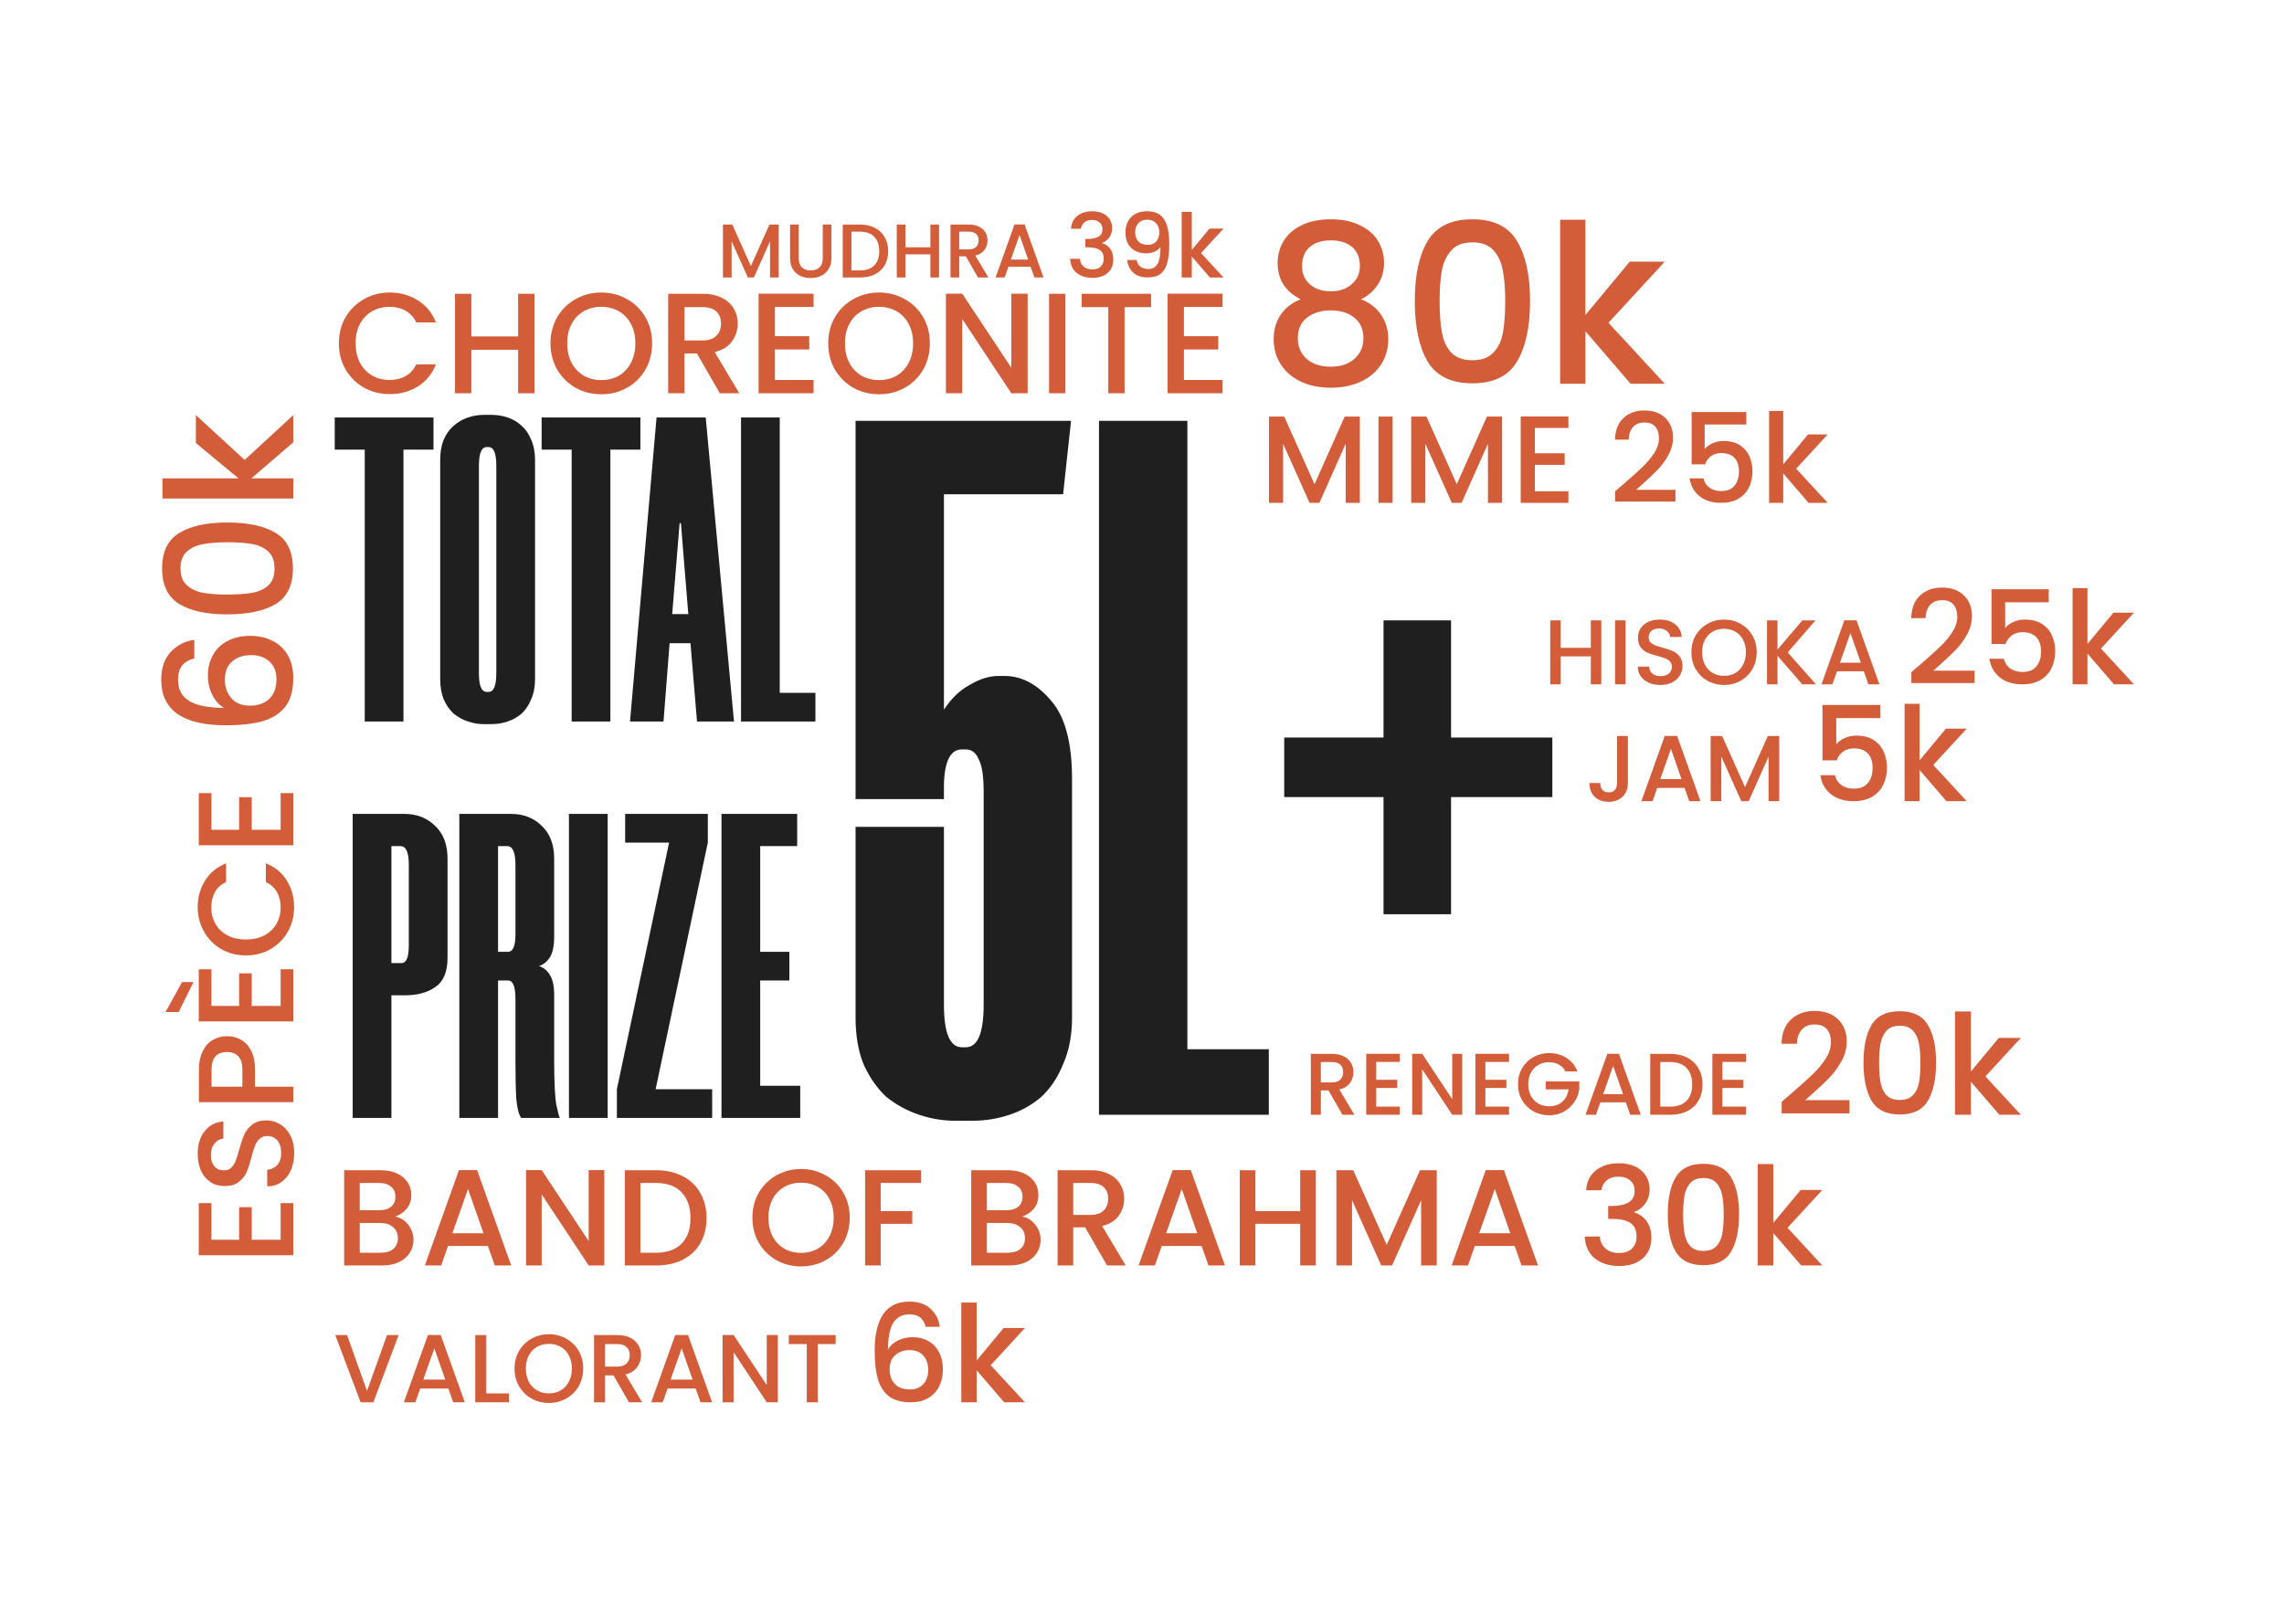 <svg width="1440" height="1024" viewBox="0 0 1440 1024" fill="none" xmlns="http://www.w3.org/2000/svg">
<path d="M273.297 283.561H254.37V455H229.957V283.561H211.03V263.262H273.297V283.561ZM304.964 456.646C301.672 456.646 298.381 456.097 295.089 455C291.797 453.903 288.78 452.257 286.037 450.063C283.477 447.685 281.374 444.668 279.728 441.011C278.265 437.353 277.534 433.056 277.534 428.118V290.144C277.534 285.206 278.265 280.909 279.728 277.252C281.374 273.594 283.477 270.668 286.037 268.474C288.78 266.097 291.797 264.359 295.089 263.262C298.381 262.165 301.672 261.616 304.964 261.616H309.901C313.376 261.616 316.759 262.165 320.051 263.262C323.342 264.359 326.268 266.097 328.828 268.474C331.388 270.668 333.4 273.594 334.863 277.252C336.509 280.909 337.332 285.206 337.332 290.144V428.118C337.332 433.056 336.509 437.353 334.863 441.011C333.4 444.668 331.388 447.685 328.828 450.063C326.268 452.257 323.342 453.903 320.051 455C316.759 456.097 313.376 456.646 309.901 456.646H304.964ZM306.884 281.915C303.592 281.915 301.947 285.846 301.947 293.71V424.552C301.947 432.416 303.592 436.347 306.884 436.347H307.981C311.273 436.347 312.919 432.416 312.919 424.552V293.71C312.919 285.846 311.273 281.915 307.981 281.915H306.884ZM403.752 283.561H384.825V455H360.412V283.561H341.485V263.262H403.752V283.561ZM435.331 405.625H422.164L418.324 455H397.203L413.935 263.262H444.931L462.761 455H439.445L435.331 405.625ZM423.81 387.247H433.959L429.296 329.918H428.473L423.81 387.247ZM491.608 263.262V436.896H514.101V455H467.195V263.262H491.608ZM255 513.262C262.68 513.262 269.081 515.731 274.201 520.668C279.504 525.606 282.156 532.555 282.156 541.515V604.056C282.156 612.834 279.596 618.96 274.476 622.435C269.538 625.909 263.229 627.647 255.549 627.647H246.771V705H222.358V513.262H255ZM257.743 545.356C257.743 537.492 256.006 533.561 252.531 533.561H246.771V607.348H253.08C256.189 607.348 257.743 603.691 257.743 596.376V545.356ZM349.392 590.616C349.392 596.467 348.478 600.856 346.649 603.782C344.821 606.525 342.535 608.354 339.792 609.268C342.535 610 344.821 611.828 346.649 614.754C348.478 617.497 349.392 621.795 349.392 627.647V669.066C349.392 682.233 349.85 691.468 350.764 696.771C351.861 701.891 352.593 704.634 352.958 705H328.545C327.082 702.806 326.077 698.874 325.528 693.205C325.162 687.536 324.979 679.49 324.979 669.066V629.841C324.979 622.16 323.425 618.32 320.316 618.32H314.007V705H289.594V513.262H322.236C329.917 513.262 336.317 515.731 341.438 520.668C346.741 525.606 349.392 532.555 349.392 541.515V590.616ZM320.316 600.216C323.425 600.216 324.979 596.559 324.979 589.244V545.356C324.979 537.492 323.242 533.561 319.768 533.561H314.007V600.216H320.316ZM383.119 513.262V705H358.706V513.262H383.119ZM449.003 705H388.931V686.896L421.847 531.366H394.142V513.262H446.26V531.366L413.344 686.896H449.003V705ZM479.286 533.561V600.216H497.664V618.32H479.286V684.702H504.521V705H454.873V513.262H502.601V533.561H479.286Z" fill="#1F1F1F"/>
<path d="M602.016 706.756C594.503 706.756 586.99 705.504 579.477 703C571.964 700.496 565.077 696.739 558.817 691.731C552.973 686.304 548.173 679.418 544.417 671.07C541.078 662.722 539.408 652.913 539.408 641.644V521.436H595.129V633.505C595.129 651.453 598.886 660.426 606.399 660.426H608.903C616.416 660.426 620.173 651.453 620.173 633.505V499.523C620.173 489.506 619.129 482.619 617.042 478.863C615.373 474.689 612.66 472.602 608.903 472.602H606.399C599.303 472.602 595.547 479.906 595.129 494.515V503.906H539.408V265.369H675.268L670.259 311.699H595.129V447.559C599.721 440.463 605.147 435.246 611.407 431.906C617.668 428.15 623.72 426.272 629.564 426.272H633.32C644.172 426.272 653.981 431.489 662.746 441.924C671.511 451.941 675.894 468.428 675.894 491.384V641.644C675.894 652.913 674.016 662.722 670.259 671.07C666.92 679.418 662.329 686.304 656.485 691.731C650.642 696.739 643.964 700.496 636.451 703C628.938 705.504 621.216 706.756 613.286 706.756H602.016ZM748.607 265.369V661.679H799.946V703H692.886V265.369H748.607ZM872.273 465.089V391.211H914.847V465.089H978.707V502.654H914.847V576.531H872.273V502.654H809.665V465.089H872.273Z" fill="#1F1F1F"/>
<path d="M857.347 262.684V317.1H848.421V279.831L831.823 317.1H825.637L808.961 279.831V317.1H800.035V262.684H809.665L828.769 305.355L847.795 262.684H857.347ZM878.004 262.684V317.1H869.078V262.684H878.004ZM947.035 262.684V317.1H938.109V279.831L921.51 317.1H915.325L898.648 279.831V317.1H889.723V262.684H899.353L918.457 305.355L937.483 262.684H947.035ZM967.692 269.888V285.86H986.483V293.141H967.692V309.818H988.831V317.1H958.766V262.606H988.831V269.888H967.692ZM1023.92 304.964C1028.93 300.632 1032.87 297.082 1035.74 294.316C1038.67 291.497 1041.09 288.574 1043.03 285.547C1044.96 282.519 1045.92 279.492 1045.92 276.464C1045.92 273.333 1045.17 270.879 1043.65 269.105C1042.19 267.33 1039.87 266.443 1036.68 266.443C1033.6 266.443 1031.2 267.434 1029.48 269.418C1027.81 271.349 1026.92 273.959 1026.82 277.247H1018.21C1018.36 271.297 1020.14 266.756 1023.53 263.624C1026.98 260.44 1031.33 258.848 1036.61 258.848C1042.3 258.848 1046.73 260.414 1049.92 263.546C1053.15 266.678 1054.77 270.853 1054.77 276.073C1054.77 279.831 1053.8 283.459 1051.87 286.956C1049.99 290.401 1047.72 293.507 1045.06 296.273C1042.45 298.987 1039.11 302.145 1035.04 305.747L1031.52 308.879H1056.34V316.317H1018.28V309.818L1023.92 304.964ZM1100.98 267.695H1074.75V283.276C1075.84 281.815 1077.46 280.588 1079.6 279.596C1081.79 278.604 1084.12 278.109 1086.57 278.109C1090.95 278.109 1094.5 279.048 1097.22 280.927C1099.98 282.806 1101.94 285.181 1103.09 288.052C1104.29 290.923 1104.89 293.95 1104.89 297.134C1104.89 300.997 1104.13 304.442 1102.62 307.469C1101.16 310.445 1098.94 312.793 1095.96 314.516C1093.04 316.238 1089.44 317.1 1085.16 317.1C1079.47 317.1 1074.9 315.69 1071.46 312.872C1068.01 310.053 1065.95 306.321 1065.27 301.675H1073.96C1074.54 304.129 1075.82 306.086 1077.8 307.548C1079.78 308.957 1082.26 309.662 1085.24 309.662C1088.94 309.662 1091.71 308.539 1093.54 306.295C1095.42 304.05 1096.36 301.075 1096.36 297.369C1096.36 293.611 1095.42 290.74 1093.54 288.757C1091.66 286.721 1088.89 285.703 1085.24 285.703C1082.68 285.703 1080.51 286.356 1078.74 287.661C1077.02 288.913 1075.76 290.636 1074.98 292.828H1066.53V259.866H1100.98V267.695ZM1132.42 295.568L1152.31 317.1H1140.25L1124.28 298.544V317.1H1115.36V259.161H1124.28V292.828L1139.94 273.959H1152.31L1132.42 295.568Z" fill="#D35C39"/>
<path d="M213.644 216.506C213.644 210.369 215.058 204.865 217.886 199.991C220.773 195.118 224.654 191.328 229.527 188.621C234.46 185.854 239.844 184.47 245.68 184.47C252.358 184.47 258.284 186.124 263.458 189.433C268.692 192.682 272.482 197.314 274.828 203.33H262.465C260.841 200.022 258.585 197.555 255.697 195.931C252.809 194.306 249.47 193.494 245.68 193.494C241.529 193.494 237.829 194.427 234.58 196.292C231.332 198.157 228.775 200.834 226.91 204.323C225.105 207.812 224.203 211.873 224.203 216.506C224.203 221.138 225.105 225.199 226.91 228.688C228.775 232.178 231.332 234.885 234.58 236.81C237.829 238.675 241.529 239.608 245.68 239.608C249.47 239.608 252.809 238.795 255.697 237.171C258.585 235.547 260.841 233.08 262.465 229.771H274.828C272.482 235.787 268.692 240.42 263.458 243.668C258.284 246.917 252.358 248.541 245.68 248.541C239.784 248.541 234.4 247.188 229.527 244.481C224.654 241.713 220.773 237.893 217.886 233.02C215.058 228.147 213.644 222.642 213.644 216.506ZM336.954 185.282V248H326.666V220.567H297.157V248H286.87V185.282H297.157V212.174H326.666V185.282H336.954ZM379.104 248.632C373.268 248.632 367.884 247.278 362.95 244.571C358.077 241.803 354.197 237.983 351.309 233.11C348.482 228.177 347.068 222.642 347.068 216.506C347.068 210.369 348.482 204.865 351.309 199.991C354.197 195.118 358.077 191.328 362.95 188.621C367.884 185.854 373.268 184.47 379.104 184.47C384.999 184.47 390.384 185.854 395.257 188.621C400.19 191.328 404.07 195.118 406.898 199.991C409.726 204.865 411.139 210.369 411.139 216.506C411.139 222.642 409.726 228.177 406.898 233.11C404.07 237.983 400.19 241.803 395.257 244.571C390.384 247.278 384.999 248.632 379.104 248.632ZM379.104 239.698C383.255 239.698 386.955 238.765 390.203 236.9C393.452 234.975 395.979 232.268 397.784 228.779C399.649 225.229 400.581 221.138 400.581 216.506C400.581 211.873 399.649 207.812 397.784 204.323C395.979 200.834 393.452 198.157 390.203 196.292C386.955 194.427 383.255 193.494 379.104 193.494C374.953 193.494 371.253 194.427 368.004 196.292C364.755 198.157 362.198 200.834 360.333 204.323C358.529 207.812 357.626 211.873 357.626 216.506C357.626 221.138 358.529 225.229 360.333 228.779C362.198 232.268 364.755 234.975 368.004 236.9C371.253 238.765 374.953 239.698 379.104 239.698ZM453.84 248L439.401 222.913H431.55V248H421.263V185.282H442.921C447.734 185.282 451.794 186.124 455.103 187.809C458.472 189.493 460.969 191.749 462.593 194.577C464.278 197.405 465.12 200.563 465.12 204.052C465.12 208.143 463.917 211.873 461.51 215.242C459.164 218.551 455.524 220.807 450.591 222.01L466.113 248H453.84ZM431.55 214.701H442.921C446.771 214.701 449.659 213.738 451.584 211.813C453.569 209.888 454.562 207.301 454.562 204.052C454.562 200.804 453.599 198.277 451.674 196.472C449.749 194.607 446.831 193.675 442.921 193.675H431.55V214.701ZM488.568 193.584V211.994H510.226V220.386H488.568V239.608H512.933V248H478.281V185.192H512.933V193.584H488.568ZM554.211 248.632C548.375 248.632 542.991 247.278 538.058 244.571C533.185 241.803 529.304 237.983 526.417 233.11C523.589 228.177 522.175 222.642 522.175 216.506C522.175 210.369 523.589 204.865 526.417 199.991C529.304 195.118 533.185 191.328 538.058 188.621C542.991 185.854 548.375 184.47 554.211 184.47C560.107 184.47 565.491 185.854 570.364 188.621C575.298 191.328 579.178 195.118 582.005 199.991C584.833 204.865 586.247 210.369 586.247 216.506C586.247 222.642 584.833 228.177 582.005 233.11C579.178 237.983 575.298 241.803 570.364 244.571C565.491 247.278 560.107 248.632 554.211 248.632ZM554.211 239.698C558.362 239.698 562.062 238.765 565.311 236.9C568.559 234.975 571.086 232.268 572.891 228.779C574.756 225.229 575.689 221.138 575.689 216.506C575.689 211.873 574.756 207.812 572.891 204.323C571.086 200.834 568.559 198.157 565.311 196.292C562.062 194.427 558.362 193.494 554.211 193.494C550.06 193.494 546.36 194.427 543.111 196.292C539.863 198.157 537.306 200.834 535.441 204.323C533.636 207.812 532.734 211.873 532.734 216.506C532.734 221.138 533.636 225.229 535.441 228.779C537.306 232.268 539.863 234.975 543.111 236.9C546.36 238.765 550.06 239.698 554.211 239.698ZM647.898 248H637.611L606.658 201.165V248H596.37V185.192H606.658L637.611 231.937V185.192H647.898V248ZM671.695 185.282V248H661.408V185.282H671.695ZM725.72 185.282V193.675H709.025V248H698.738V193.675H681.953V185.282H725.72ZM746.426 193.584V211.994H768.084V220.386H746.426V239.608H770.792V248H736.139V185.192H770.792V193.584H746.426Z" fill="#D35C39"/>
<path d="M1026.33 464.157V493.768C1026.33 497.433 1025.2 500.329 1022.96 502.456C1020.75 504.584 1017.83 505.648 1014.21 505.648C1010.58 505.648 1007.65 504.584 1005.4 502.456C1003.2 500.329 1002.09 497.433 1002.09 493.768H1008.89C1008.93 495.581 1009.38 497.019 1010.25 498.083C1011.16 499.147 1012.48 499.679 1014.21 499.679C1015.94 499.679 1017.26 499.147 1018.17 498.083C1019.08 496.979 1019.53 495.541 1019.53 493.768V464.157H1026.33ZM1062.05 496.842H1044.85L1041.9 505.234H1034.86L1049.58 464.097H1057.38L1072.1 505.234H1065.01L1062.05 496.842ZM1060.16 491.345L1053.48 472.254L1046.74 491.345H1060.16ZM1121.76 464.157V505.234H1115.03V477.101L1102.5 505.234H1097.83L1085.24 477.101V505.234H1078.5V464.157H1085.77L1100.19 496.369L1114.55 464.157H1121.76ZM1185.53 452.861H1157.72V469.378C1158.89 467.829 1160.6 466.529 1162.87 465.477C1165.19 464.426 1167.66 463.9 1170.26 463.9C1174.91 463.9 1178.67 464.896 1181.55 466.888C1184.48 468.88 1186.55 471.398 1187.77 474.441C1189.04 477.485 1189.68 480.694 1189.68 484.069C1189.68 488.164 1188.88 491.816 1187.27 495.025C1185.72 498.179 1183.37 500.669 1180.22 502.495C1177.12 504.321 1173.3 505.234 1168.76 505.234C1162.73 505.234 1157.89 503.74 1154.24 500.752C1150.59 497.764 1148.4 493.808 1147.68 488.883H1156.89C1157.5 491.484 1158.86 493.559 1160.96 495.108C1163.06 496.602 1165.69 497.349 1168.85 497.349C1172.78 497.349 1175.71 496.16 1177.64 493.78C1179.64 491.401 1180.63 488.247 1180.63 484.318C1180.63 480.334 1179.64 477.291 1177.64 475.188C1175.65 473.03 1172.72 471.951 1168.85 471.951C1166.14 471.951 1163.84 472.643 1161.96 474.026C1160.13 475.354 1158.8 477.18 1157.97 479.504H1149.01V444.561H1185.53V452.861ZM1218.87 482.409L1239.95 505.234H1227.17L1210.24 485.563V505.234H1200.77V443.814H1210.24V479.504L1226.84 459.501H1239.95L1218.87 482.409Z" fill="#D35C39"/>
<path d="M249.114 767.178C252.34 767.754 255.077 769.454 257.324 772.277C259.57 775.1 260.694 778.297 260.694 781.869C260.694 784.923 259.887 787.688 258.274 790.165C256.719 792.585 254.443 794.515 251.447 795.955C248.451 797.338 244.966 798.029 240.991 798.029H216.967V737.969H239.867C243.958 737.969 247.472 738.661 250.41 740.043C253.348 741.426 255.566 743.298 257.064 745.66C258.562 747.965 259.311 750.557 259.311 753.438C259.311 756.895 258.389 759.775 256.546 762.08C254.702 764.384 252.225 766.084 249.114 767.178ZM226.818 763.203H239.003C242.229 763.203 244.736 762.483 246.521 761.043C248.365 759.545 249.287 757.413 249.287 754.648C249.287 751.94 248.365 749.837 246.521 748.339C244.736 746.784 242.229 746.006 239.003 746.006H226.818V763.203ZM240.127 789.992C243.468 789.992 246.089 789.186 247.991 787.573C249.892 785.96 250.842 783.713 250.842 780.832C250.842 777.894 249.834 775.561 247.818 773.832C245.801 772.104 243.122 771.24 239.781 771.24H226.818V789.992H240.127ZM307.608 785.758H282.461L278.14 798.029H267.856L289.374 737.883H300.781L322.299 798.029H311.929L307.608 785.758ZM304.843 777.721L295.078 749.808L285.226 777.721H304.843ZM381 798.029H371.148L341.507 753.179V798.029H331.655V737.883H341.507L371.148 782.647V737.883H381V798.029ZM413.553 737.969C419.948 737.969 425.537 739.208 430.318 741.685C435.158 744.105 438.874 747.619 441.466 752.228C444.116 756.779 445.441 762.108 445.441 768.215C445.441 774.322 444.116 779.622 441.466 784.116C438.874 788.61 435.158 792.066 430.318 794.486C425.537 796.848 419.948 798.029 413.553 798.029H393.937V737.969H413.553ZM413.553 789.992C420.582 789.992 425.969 788.091 429.713 784.289C433.458 780.487 435.331 775.129 435.331 768.215C435.331 761.244 433.458 755.8 429.713 751.882C425.969 747.965 420.582 746.006 413.553 746.006H403.788V789.992H413.553ZM505.048 798.634C499.459 798.634 494.303 797.338 489.579 794.745C484.913 792.095 481.197 788.437 478.431 783.77C475.723 779.046 474.37 773.746 474.37 767.87C474.37 761.993 475.723 756.722 478.431 752.055C481.197 747.389 484.913 743.759 489.579 741.167C494.303 738.517 499.459 737.191 505.048 737.191C510.694 737.191 515.85 738.517 520.516 741.167C525.241 743.759 528.957 747.389 531.664 752.055C534.372 756.722 535.726 761.993 535.726 767.87C535.726 773.746 534.372 779.046 531.664 783.77C528.957 788.437 525.241 792.095 520.516 794.745C515.85 797.338 510.694 798.634 505.048 798.634ZM505.048 790.079C509.023 790.079 512.566 789.186 515.677 787.4C518.788 785.556 521.208 782.964 522.936 779.622C524.722 776.223 525.615 772.306 525.615 767.87C525.615 763.434 524.722 759.545 522.936 756.203C521.208 752.862 518.788 750.298 515.677 748.512C512.566 746.726 509.023 745.833 505.048 745.833C501.073 745.833 497.529 746.726 494.418 748.512C491.307 750.298 488.859 752.862 487.073 756.203C485.345 759.545 484.48 763.434 484.48 767.87C484.48 772.306 485.345 776.223 487.073 779.622C488.859 782.964 491.307 785.556 494.418 787.4C497.529 789.186 501.073 790.079 505.048 790.079ZM580.765 737.969V746.006H555.272V763.722H575.148V771.758H555.272V798.029H545.42V737.969H580.765ZM644.49 767.178C647.716 767.754 650.453 769.454 652.7 772.277C654.947 775.1 656.07 778.297 656.07 781.869C656.07 784.923 655.264 787.688 653.65 790.165C652.095 792.585 649.819 794.515 646.823 795.955C643.828 797.338 640.342 798.029 636.367 798.029H612.343V737.969H635.244C639.334 737.969 642.848 738.661 645.786 740.043C648.725 741.426 650.943 743.298 652.441 745.66C653.939 747.965 654.687 750.557 654.687 753.438C654.687 756.895 653.766 759.775 651.922 762.08C650.079 764.384 647.601 766.084 644.49 767.178ZM622.195 763.203H634.379C637.606 763.203 640.112 762.483 641.898 761.043C643.741 759.545 644.663 757.413 644.663 754.648C644.663 751.94 643.741 749.837 641.898 748.339C640.112 746.784 637.606 746.006 634.379 746.006H622.195V763.203ZM635.503 789.992C638.844 789.992 641.466 789.186 643.367 787.573C645.268 785.96 646.219 783.713 646.219 780.832C646.219 777.894 645.21 775.561 643.194 773.832C641.178 772.104 638.499 771.24 635.157 771.24H622.195V789.992H635.503ZM697.972 798.029L684.146 774.005H676.627V798.029H666.776V737.969H687.516C692.125 737.969 696.014 738.776 699.182 740.389C702.409 742.002 704.799 744.162 706.355 746.87C707.968 749.578 708.775 752.603 708.775 755.944C708.775 759.862 707.622 763.434 705.318 766.66C703.071 769.828 699.586 771.989 694.861 773.141L709.725 798.029H697.972ZM676.627 766.141H687.516C691.203 766.141 693.968 765.22 695.812 763.376C697.713 761.532 698.664 759.055 698.664 755.944C698.664 752.833 697.742 750.413 695.898 748.685C694.055 746.899 691.261 746.006 687.516 746.006H676.627V766.141ZM757.586 785.758H732.439L728.118 798.029H717.834L739.352 737.883H750.759L772.277 798.029H761.907L757.586 785.758ZM754.821 777.721L745.056 749.808L735.204 777.721H754.821ZM829.595 737.969V798.029H819.743V771.758H791.485V798.029H781.633V737.969H791.485V763.722H819.743V737.969H829.595ZM905.822 737.969V798.029H895.97V756.895L877.65 798.029H870.823L852.416 756.895V798.029H842.564V737.969H853.194L874.279 785.067L895.279 737.969H905.822ZM954.979 785.758H929.832L925.511 798.029H915.227L936.745 737.883H948.152L969.67 798.029H959.3L954.979 785.758ZM952.214 777.721L942.448 749.808L932.597 777.721H952.214ZM1000.01 750.586C1000.35 745.228 1002.4 741.051 1006.14 738.056C1009.94 735.06 1014.78 733.562 1020.66 733.562C1024.69 733.562 1028.18 734.282 1031.12 735.722C1034.05 737.163 1036.27 739.121 1037.77 741.599C1039.27 744.076 1040.02 746.87 1040.02 749.981C1040.02 753.553 1039.07 756.607 1037.16 759.141C1035.26 761.676 1032.99 763.376 1030.34 764.24V764.586C1033.74 765.623 1036.39 767.524 1038.29 770.289C1040.19 772.997 1041.14 776.483 1041.14 780.746C1041.14 784.145 1040.36 787.17 1038.81 789.82C1037.25 792.47 1034.95 794.573 1031.89 796.128C1028.84 797.626 1025.18 798.375 1020.92 798.375C1014.7 798.375 1009.57 796.791 1005.54 793.622C1001.56 790.396 999.429 785.787 999.141 779.795H1008.65C1008.88 782.849 1010.06 785.355 1012.19 787.314C1014.32 789.215 1017.2 790.165 1020.83 790.165C1024.35 790.165 1027.05 789.215 1028.95 787.314C1030.86 785.355 1031.81 782.849 1031.81 779.795C1031.81 775.762 1030.51 772.911 1027.92 771.24C1025.38 769.512 1021.47 768.647 1016.17 768.647H1013.92V760.524H1016.25C1020.92 760.467 1024.46 759.689 1026.88 758.191C1029.36 756.693 1030.6 754.331 1030.6 751.105C1030.6 748.339 1029.7 746.15 1027.92 744.537C1026.13 742.866 1023.6 742.031 1020.31 742.031C1017.09 742.031 1014.58 742.866 1012.79 744.537C1011.01 746.15 1009.94 748.166 1009.6 750.586H1000.01ZM1051.49 765.709C1051.49 755.742 1053.16 747.965 1056.5 742.377C1059.9 736.731 1065.72 733.908 1073.96 733.908C1082.2 733.908 1087.99 736.731 1091.33 742.377C1094.73 747.965 1096.43 755.742 1096.43 765.709C1096.43 775.791 1094.73 783.684 1091.33 789.388C1087.99 795.033 1082.2 797.856 1073.96 797.856C1065.72 797.856 1059.9 795.033 1056.5 789.388C1053.16 783.684 1051.49 775.791 1051.49 765.709ZM1086.75 765.709C1086.75 761.043 1086.43 757.096 1085.8 753.87C1085.22 750.644 1084.01 748.022 1082.17 746.006C1080.32 743.932 1077.59 742.895 1073.96 742.895C1070.33 742.895 1067.59 743.932 1065.75 746.006C1063.9 748.022 1062.66 750.644 1062.03 753.87C1061.46 757.096 1061.17 761.043 1061.17 765.709C1061.17 770.549 1061.46 774.61 1062.03 777.894C1062.61 781.178 1063.82 783.828 1065.66 785.844C1067.56 787.861 1070.33 788.869 1073.96 788.869C1077.59 788.869 1080.32 787.861 1082.17 785.844C1084.07 783.828 1085.31 781.178 1085.88 777.894C1086.46 774.61 1086.75 770.549 1086.75 765.709ZM1126.98 774.265L1148.93 798.029H1135.63L1118 777.548V798.029H1108.15V734.08H1118V771.24L1135.28 750.413H1148.93L1126.98 774.265Z" fill="#D35C39"/>
<path d="M251.318 841.931L235.407 884.301H227.36L211.387 841.931H218.825L231.383 877.168L244.003 841.931H251.318ZM282.674 875.644H264.933L261.885 884.301H254.631L269.811 841.87H277.858L293.038 884.301H285.722L282.674 875.644ZM280.723 869.974L273.834 850.283L266.884 869.974H280.723ZM306.588 878.692H320.914V884.301H299.638V841.931H306.588V878.692ZM346.051 884.728C342.109 884.728 338.471 883.813 335.139 881.984C331.847 880.115 329.225 877.534 327.275 874.242C325.364 870.909 324.409 867.17 324.409 863.025C324.409 858.879 325.364 855.16 327.275 851.868C329.225 848.576 331.847 846.016 335.139 844.187C338.471 842.317 342.109 841.383 346.051 841.383C350.034 841.383 353.672 842.317 356.964 844.187C360.296 846.016 362.918 848.576 364.828 851.868C366.738 855.16 367.693 858.879 367.693 863.025C367.693 867.17 366.738 870.909 364.828 874.242C362.918 877.534 360.296 880.115 356.964 881.984C353.672 883.813 350.034 884.728 346.051 884.728ZM346.051 878.692C348.856 878.692 351.355 878.062 353.55 876.802C355.744 875.502 357.451 873.673 358.671 871.316C359.931 868.918 360.56 866.154 360.56 863.025C360.56 859.895 359.931 857.152 358.671 854.795C357.451 852.437 355.744 850.629 353.55 849.369C351.355 848.109 348.856 847.479 346.051 847.479C343.247 847.479 340.747 848.109 338.553 849.369C336.358 850.629 334.631 852.437 333.371 854.795C332.152 857.152 331.542 859.895 331.542 863.025C331.542 866.154 332.152 868.918 333.371 871.316C334.631 873.673 336.358 875.502 338.553 876.802C340.747 878.062 343.247 878.692 346.051 878.692ZM396.54 884.301L386.786 867.353H381.482V884.301H374.532V841.931H389.163C392.415 841.931 395.158 842.5 397.393 843.638C399.669 844.776 401.356 846.3 402.453 848.211C403.591 850.121 404.16 852.254 404.16 854.612C404.16 857.375 403.347 859.895 401.722 862.171C400.137 864.406 397.678 865.931 394.345 866.743L404.831 884.301H396.54ZM381.482 861.805H389.163C391.764 861.805 393.715 861.155 395.016 859.855C396.357 858.554 397.027 856.806 397.027 854.612C397.027 852.417 396.377 850.71 395.077 849.491C393.776 848.231 391.805 847.601 389.163 847.601H381.482V861.805ZM438.594 875.644H420.854L417.806 884.301H410.551L425.731 841.87H433.778L448.958 884.301H441.642L438.594 875.644ZM436.644 869.974L429.755 850.283L422.805 869.974H436.644ZM490.368 884.301H483.418L462.508 852.661V884.301H455.558V841.87H462.508L483.418 873.449V841.87H490.368V884.301ZM526.867 841.931V847.601H515.589V884.301H508.639V847.601H497.3V841.931H526.867ZM583.589 836.701C582.966 834.094 581.833 832.139 580.189 830.836C578.546 829.532 576.251 828.881 573.304 828.881C568.828 828.881 565.484 830.609 563.274 834.066C561.064 837.466 559.903 843.132 559.789 851.066C561.263 848.572 563.416 846.646 566.249 845.286C569.083 843.926 572.143 843.246 575.429 843.246C579.169 843.246 582.456 844.067 585.289 845.711C588.179 847.297 590.418 849.621 592.004 852.681C593.648 855.741 594.469 859.396 594.469 863.646C594.469 867.612 593.676 871.154 592.089 874.271C590.559 877.387 588.264 879.852 585.204 881.666C582.144 883.422 578.461 884.301 574.154 884.301C568.318 884.301 563.728 883.026 560.384 880.476C557.098 877.869 554.774 874.214 553.414 869.511C552.111 864.807 551.459 858.942 551.459 851.916C551.459 831.176 558.769 820.806 573.389 820.806C579.056 820.806 583.504 822.336 586.734 825.396C590.021 828.456 591.948 832.224 592.514 836.701H583.589ZM573.304 851.406C569.848 851.406 566.901 852.454 564.464 854.551C562.084 856.591 560.894 859.566 560.894 863.476C560.894 867.386 561.999 870.502 564.209 872.826C566.476 875.092 569.621 876.226 573.644 876.226C577.214 876.226 580.019 875.121 582.059 872.911C584.156 870.701 585.204 867.754 585.204 864.071C585.204 860.217 584.184 857.157 582.144 854.891C580.161 852.567 577.214 851.406 573.304 851.406ZM624.611 860.926L646.201 884.301H633.111L615.771 864.156V884.301H606.081V821.401H615.771V857.951L632.771 837.466H646.201L624.611 860.926Z" fill="#D35C39"/>
<path d="M490.959 141.607V175H485.482V152.13L475.296 175H471.5L461.266 152.13V175H455.789V141.607H461.698L473.422 167.793L485.097 141.607H490.959ZM503.588 141.607V162.892C503.588 165.423 504.244 167.328 505.558 168.61C506.903 169.891 508.761 170.532 511.131 170.532C513.533 170.532 515.391 169.891 516.705 168.61C518.05 167.328 518.723 165.423 518.723 162.892V141.607H524.2V162.796C524.2 165.519 523.607 167.825 522.422 169.715C521.237 171.605 519.651 173.014 517.665 173.943C515.68 174.872 513.485 175.336 511.083 175.336C508.681 175.336 506.486 174.872 504.501 173.943C502.547 173.014 500.993 171.605 499.84 169.715C498.687 167.825 498.11 165.519 498.11 162.796V141.607H503.588ZM542.238 141.607C545.794 141.607 548.901 142.296 551.559 143.673C554.25 145.019 556.316 146.972 557.757 149.535C559.231 152.065 559.968 155.028 559.968 158.424C559.968 161.819 559.231 164.766 557.757 167.264C556.316 169.763 554.25 171.685 551.559 173.03C548.901 174.343 545.794 175 542.238 175H531.332V141.607H542.238ZM542.238 170.532C546.146 170.532 549.141 169.475 551.223 167.36C553.305 165.246 554.346 162.267 554.346 158.424C554.346 154.548 553.305 151.521 551.223 149.343C549.141 147.165 546.146 146.076 542.238 146.076H536.809V170.532H542.238ZM592.062 141.607V175H586.585V160.394H570.874V175H565.396V141.607H570.874V155.925H586.585V141.607H592.062ZM616.618 175L608.931 161.643H604.751V175H599.273V141.607H610.805C613.367 141.607 615.529 142.056 617.291 142.953C619.085 143.849 620.414 145.051 621.279 146.556C622.176 148.062 622.624 149.743 622.624 151.601C622.624 153.779 621.984 155.765 620.702 157.559C619.453 159.321 617.515 160.522 614.889 161.162L623.153 175H616.618ZM604.751 157.271H610.805C612.855 157.271 614.392 156.758 615.417 155.733C616.474 154.708 617.003 153.331 617.003 151.601C617.003 149.871 616.49 148.526 615.465 147.565C614.44 146.572 612.887 146.076 610.805 146.076H604.751V157.271ZM649.763 168.177H635.781L633.379 175H627.661L639.625 141.559H645.967L657.931 175H652.165L649.763 168.177ZM648.225 163.709L642.796 148.19L637.319 163.709H648.225ZM675.258 144.256C675.482 140.784 676.808 138.077 679.234 136.136C681.698 134.195 684.834 133.224 688.642 133.224C691.256 133.224 693.514 133.691 695.418 134.624C697.322 135.557 698.76 136.827 699.73 138.432C700.701 140.037 701.186 141.848 701.186 143.864C701.186 146.179 700.57 148.157 699.338 149.8C698.106 151.443 696.632 152.544 694.914 153.104V153.328C697.117 154 698.834 155.232 700.066 157.024C701.298 158.779 701.914 161.037 701.914 163.8C701.914 166.003 701.41 167.963 700.402 169.68C699.394 171.397 697.901 172.76 695.922 173.768C693.944 174.739 691.573 175.224 688.81 175.224C684.778 175.224 681.456 174.197 678.842 172.144C676.266 170.053 674.885 167.067 674.698 163.184H680.858C681.008 165.163 681.773 166.787 683.154 168.056C684.536 169.288 686.402 169.904 688.754 169.904C691.032 169.904 692.786 169.288 694.018 168.056C695.25 166.787 695.866 165.163 695.866 163.184C695.866 160.571 695.026 158.723 693.346 157.64C691.704 156.52 689.165 155.96 685.73 155.96H684.274V150.696H685.786C688.81 150.659 691.106 150.155 692.674 149.184C694.28 148.213 695.082 146.683 695.082 144.592C695.082 142.8 694.504 141.381 693.346 140.336C692.189 139.253 690.546 138.712 688.418 138.712C686.328 138.712 684.704 139.253 683.546 140.336C682.389 141.381 681.698 142.688 681.474 144.256H675.258ZM716.572 163.912C716.946 165.779 717.748 167.197 718.98 168.168C720.212 169.139 721.874 169.624 723.964 169.624C726.615 169.624 728.556 168.579 729.788 166.488C731.02 164.397 731.636 160.832 731.636 155.792C730.74 157.061 729.471 158.051 727.828 158.76C726.223 159.432 724.468 159.768 722.564 159.768C720.138 159.768 717.935 159.283 715.956 158.312C713.978 157.304 712.41 155.829 711.252 153.888C710.132 151.909 709.572 149.52 709.572 146.72C709.572 142.613 710.767 139.347 713.156 136.92C715.583 134.456 718.906 133.224 723.124 133.224C728.202 133.224 731.804 134.923 733.932 138.32C736.098 141.68 737.18 146.851 737.18 153.832C737.18 158.648 736.77 162.587 735.948 165.648C735.164 168.709 733.783 171.024 731.804 172.592C729.826 174.16 727.082 174.944 723.572 174.944C719.578 174.944 716.498 173.899 714.332 171.808C712.167 169.717 710.954 167.085 710.692 163.912H716.572ZM723.684 154.392C725.924 154.392 727.679 153.701 728.948 152.32C730.255 150.901 730.908 149.035 730.908 146.72C730.908 144.144 730.218 142.147 728.836 140.728C727.492 139.272 725.644 138.544 723.292 138.544C720.94 138.544 719.074 139.291 717.692 140.784C716.348 142.24 715.676 144.163 715.676 146.552C715.676 148.829 716.33 150.715 717.636 152.208C718.98 153.664 720.996 154.392 723.684 154.392ZM757.215 159.6L771.439 175H762.815L751.391 161.728V175H745.007V133.56H751.391V157.64L762.591 144.144H771.439L757.215 159.6Z" fill="#D35C39"/>
<path d="M846.398 703L837.556 687.637H832.748V703H826.448V664.592H839.711C842.659 664.592 845.146 665.108 847.172 666.139C849.235 667.171 850.764 668.552 851.759 670.284C852.79 672.015 853.306 673.95 853.306 676.087C853.306 678.592 852.569 680.876 851.096 682.939C849.659 684.966 847.43 686.347 844.409 687.084L853.914 703H846.398ZM832.748 682.608H839.711C842.069 682.608 843.838 682.018 845.017 680.839C846.232 679.66 846.84 678.076 846.84 676.087C846.84 674.097 846.251 672.55 845.072 671.444C843.893 670.302 842.106 669.731 839.711 669.731H832.748V682.608ZM867.666 669.676V680.95H880.929V686.089H867.666V697.86H882.587V703H861.366V664.536H882.587V669.676H867.666ZM921.902 703H915.602L896.647 674.318V703H890.347V664.536H896.647L915.602 693.163V664.536H921.902V703ZM936.476 669.676V680.95H949.739V686.089H936.476V697.86H951.397V703H930.175V664.536H951.397V669.676H936.476ZM986.954 675.644C985.959 673.729 984.578 672.292 982.809 671.334C981.041 670.339 978.996 669.842 976.675 669.842C974.133 669.842 971.867 670.413 969.878 671.555C967.888 672.697 966.322 674.318 965.18 676.418C964.075 678.518 963.522 680.95 963.522 683.713C963.522 686.476 964.075 688.926 965.18 691.063C966.322 693.163 967.888 694.784 969.878 695.926C971.867 697.068 974.133 697.639 976.675 697.639C980.101 697.639 982.883 696.682 985.02 694.766C987.157 692.85 988.465 690.253 988.944 686.974H974.52V681.945H995.686V686.863C995.281 689.847 994.212 692.592 992.481 695.097C990.786 697.603 988.557 699.61 985.794 701.121C983.067 702.595 980.028 703.332 976.675 703.332C973.065 703.332 969.767 702.503 966.783 700.845C963.799 699.15 961.422 696.81 959.654 693.826C957.922 690.842 957.057 687.471 957.057 683.713C957.057 679.955 957.922 676.584 959.654 673.6C961.422 670.615 963.799 668.294 966.783 666.636C969.804 664.942 973.101 664.094 976.675 664.094C980.765 664.094 984.394 665.108 987.562 667.134C990.767 669.123 993.088 671.96 994.525 675.644H986.954ZM1025.06 695.153H1008.97L1006.21 703H999.634L1013.39 664.536H1020.69L1034.45 703H1027.82L1025.06 695.153ZM1023.29 690.013L1017.04 672.163L1010.74 690.013H1023.29ZM1052.98 664.592C1057.07 664.592 1060.64 665.384 1063.7 666.968C1066.79 668.515 1069.17 670.763 1070.83 673.71C1072.52 676.621 1073.37 680.029 1073.37 683.934C1073.37 687.839 1072.52 691.229 1070.83 694.103C1069.17 696.976 1066.79 699.187 1063.7 700.734C1060.64 702.245 1057.07 703 1052.98 703H1040.43V664.592H1052.98ZM1052.98 697.86C1057.47 697.86 1060.92 696.645 1063.31 694.213C1065.71 691.781 1066.9 688.355 1066.9 683.934C1066.9 679.476 1065.71 675.994 1063.31 673.489C1060.92 670.984 1057.47 669.731 1052.98 669.731H1046.73V697.86H1052.98ZM1085.91 669.676V680.95H1099.18V686.089H1085.91V697.86H1100.84V703H1079.61V664.536H1100.84V669.676H1085.91ZM1129.63 689.36C1135.26 684.491 1139.69 680.501 1142.92 677.392C1146.2 674.224 1148.93 670.939 1151.1 667.536C1153.27 664.133 1154.36 660.731 1154.36 657.328C1154.36 653.808 1153.51 651.051 1151.81 649.056C1150.16 647.061 1147.55 646.064 1143.97 646.064C1140.51 646.064 1137.81 647.179 1135.88 649.408C1134 651.579 1133 654.512 1132.89 658.208H1123.21C1123.38 651.52 1125.38 646.416 1129.19 642.896C1133.06 639.317 1137.96 637.528 1143.89 637.528C1150.28 637.528 1155.27 639.288 1158.85 642.808C1162.48 646.328 1164.3 651.021 1164.3 656.888C1164.3 661.112 1163.22 665.189 1161.05 669.12C1158.93 672.992 1156.38 676.483 1153.39 679.592C1150.46 682.643 1146.7 686.192 1142.13 690.24L1138.17 693.76H1166.06V702.12H1123.29V694.816L1129.63 689.36ZM1174.88 670.088C1174.88 659.939 1176.58 652.019 1179.98 646.328C1183.44 640.579 1189.37 637.704 1197.76 637.704C1206.14 637.704 1212.04 640.579 1215.44 646.328C1218.9 652.019 1220.64 659.939 1220.64 670.088C1220.64 680.355 1218.9 688.392 1215.44 694.2C1212.04 699.949 1206.14 702.824 1197.76 702.824C1189.37 702.824 1183.44 699.949 1179.98 694.2C1176.58 688.392 1174.88 680.355 1174.88 670.088ZM1210.78 670.088C1210.78 665.336 1210.46 661.317 1209.81 658.032C1209.22 654.747 1207.99 652.077 1206.12 650.024C1204.24 647.912 1201.45 646.856 1197.76 646.856C1194.06 646.856 1191.27 647.912 1189.4 650.024C1187.52 652.077 1186.26 654.747 1185.61 658.032C1185.02 661.317 1184.73 665.336 1184.73 670.088C1184.73 675.016 1185.02 679.152 1185.61 682.496C1186.2 685.84 1187.43 688.539 1189.31 690.592C1191.24 692.645 1194.06 693.672 1197.76 693.672C1201.45 693.672 1204.24 692.645 1206.12 690.592C1208.05 688.539 1209.31 685.84 1209.9 682.496C1210.49 679.152 1210.78 675.016 1210.78 670.088ZM1251.75 678.8L1274.11 703H1260.55L1242.6 682.144V703H1232.57V637.88H1242.6V675.72L1260.2 654.512H1274.11L1251.75 678.8Z" fill="#D35C39"/>
<path d="M1009.57 391.237V431.547H1002.96V413.915H983.99V431.547H977.378V391.237H983.99V408.521H1002.96V391.237H1009.57ZM1024.88 391.237V431.547H1018.27V391.237H1024.88ZM1046.85 431.953C1044.14 431.953 1041.7 431.489 1039.54 430.561C1037.37 429.594 1035.67 428.241 1034.44 426.501C1033.2 424.761 1032.58 422.731 1032.58 420.411H1039.66C1039.81 422.151 1040.49 423.582 1041.69 424.703C1042.92 425.824 1044.64 426.385 1046.85 426.385C1049.13 426.385 1050.91 425.844 1052.18 424.761C1053.46 423.64 1054.1 422.209 1054.1 420.469C1054.1 419.116 1053.69 418.014 1052.88 417.163C1052.11 416.312 1051.12 415.655 1049.92 415.191C1048.76 414.727 1047.14 414.224 1045.05 413.683C1042.42 412.987 1040.27 412.291 1038.61 411.595C1036.99 410.86 1035.6 409.739 1034.44 408.231C1033.28 406.723 1032.7 404.712 1032.7 402.199C1032.7 399.879 1033.28 397.849 1034.44 396.109C1035.6 394.369 1037.22 393.035 1039.31 392.107C1041.4 391.179 1043.81 390.715 1046.56 390.715C1050.46 390.715 1053.65 391.701 1056.13 393.673C1058.64 395.606 1060.03 398.274 1060.3 401.677H1053C1052.88 400.208 1052.18 398.951 1050.91 397.907C1049.63 396.863 1047.95 396.341 1045.86 396.341C1043.97 396.341 1042.42 396.824 1041.22 397.791C1040.02 398.758 1039.42 400.15 1039.42 401.967C1039.42 403.204 1039.79 404.229 1040.53 405.041C1041.3 405.814 1042.27 406.433 1043.43 406.897C1044.59 407.361 1046.17 407.864 1048.18 408.405C1050.85 409.14 1053.01 409.874 1054.68 410.609C1056.38 411.344 1057.81 412.484 1058.97 414.031C1060.17 415.539 1060.77 417.569 1060.77 420.121C1060.77 422.17 1060.21 424.104 1059.09 425.921C1058 427.738 1056.4 429.208 1054.27 430.329C1052.18 431.412 1049.71 431.953 1046.85 431.953ZM1086.96 431.953C1083.2 431.953 1079.74 431.083 1076.57 429.343C1073.44 427.564 1070.95 425.109 1069.09 421.977C1067.27 418.806 1066.37 415.249 1066.37 411.305C1066.37 407.361 1067.27 403.823 1069.09 400.691C1070.95 397.559 1073.44 395.123 1076.57 393.383C1079.74 391.604 1083.2 390.715 1086.96 390.715C1090.74 390.715 1094.21 391.604 1097.34 393.383C1100.51 395.123 1103 397.559 1104.82 400.691C1106.64 403.823 1107.55 407.361 1107.55 411.305C1107.55 415.249 1106.64 418.806 1104.82 421.977C1103 425.109 1100.51 427.564 1097.34 429.343C1094.21 431.083 1090.74 431.953 1086.96 431.953ZM1086.96 426.211C1089.62 426.211 1092 425.612 1094.09 424.413C1096.18 423.176 1097.8 421.436 1098.96 419.193C1100.16 416.912 1100.76 414.282 1100.76 411.305C1100.76 408.328 1100.16 405.718 1098.96 403.475C1097.8 401.232 1096.18 399.512 1094.09 398.313C1092 397.114 1089.62 396.515 1086.96 396.515C1084.29 396.515 1081.91 397.114 1079.82 398.313C1077.73 399.512 1076.09 401.232 1074.89 403.475C1073.73 405.718 1073.15 408.328 1073.15 411.305C1073.15 414.282 1073.73 416.912 1074.89 419.193C1076.09 421.436 1077.73 423.176 1079.82 424.413C1081.91 425.612 1084.29 426.211 1086.96 426.211ZM1136.27 431.547L1120.66 413.509V431.547H1114.05V391.237H1120.66V409.623L1136.32 391.237H1144.62L1127.1 411.421L1144.91 431.547H1136.27ZM1175.06 423.311H1158.18L1155.28 431.547H1148.38L1162.82 391.179H1170.48L1184.92 431.547H1177.96L1175.06 423.311ZM1173.2 417.917L1166.65 399.183L1160.04 417.917H1173.2ZM1210.96 418.837C1216.2 414.3 1220.33 410.582 1223.34 407.685C1226.4 404.733 1228.94 401.672 1230.96 398.501C1232.99 395.33 1234 392.16 1234 388.989C1234 385.709 1233.21 383.14 1231.62 381.281C1230.09 379.422 1227.66 378.493 1224.32 378.493C1221.1 378.493 1218.58 379.532 1216.78 381.609C1215.03 383.632 1214.1 386.365 1213.99 389.809H1204.97C1205.13 383.577 1206.99 378.821 1210.55 375.541C1214.15 372.206 1218.72 370.539 1224.24 370.539C1230.2 370.539 1234.85 372.179 1238.18 375.459C1241.57 378.739 1243.26 383.112 1243.26 388.579C1243.26 392.515 1242.25 396.314 1240.23 399.977C1238.26 403.585 1235.88 406.838 1233.1 409.735C1230.36 412.578 1226.86 415.885 1222.6 419.657L1218.91 422.937H1244.9V430.727H1205.05V423.921L1210.96 418.837ZM1291.66 379.805H1264.19V396.123C1265.33 394.592 1267.03 393.308 1269.27 392.269C1271.57 391.23 1274 390.711 1276.57 390.711C1281.16 390.711 1284.88 391.695 1287.72 393.663C1290.62 395.631 1292.67 398.118 1293.87 401.125C1295.13 404.132 1295.76 407.302 1295.76 410.637C1295.76 414.682 1294.96 418.29 1293.38 421.461C1291.85 424.577 1289.52 427.037 1286.41 428.841C1283.35 430.645 1279.58 431.547 1275.09 431.547C1269.13 431.547 1264.35 430.071 1260.74 427.119C1257.13 424.167 1254.98 420.258 1254.26 415.393H1263.37C1263.97 417.962 1265.31 420.012 1267.38 421.543C1269.46 423.019 1272.06 423.757 1275.17 423.757C1279.06 423.757 1281.95 422.582 1283.87 420.231C1285.83 417.88 1286.82 414.764 1286.82 410.883C1286.82 406.947 1285.83 403.94 1283.87 401.863C1281.9 399.731 1279 398.665 1275.17 398.665C1272.5 398.665 1270.23 399.348 1268.37 400.715C1266.56 402.027 1265.25 403.831 1264.43 406.127H1255.58V371.605H1291.66V379.805ZM1324.59 408.997L1345.42 431.547H1332.79L1316.07 412.113V431.547H1306.72V370.867H1316.07V406.127L1332.47 386.365H1345.42L1324.59 408.997Z" fill="#D35C39"/>
<path d="M133.289 781.812H150.749V761.27H158.709V781.812H176.94V758.702H184.9V791.569H125.329V758.702H133.289V781.812ZM185.5 727.083C185.5 731.077 184.815 734.672 183.445 737.868C182.019 741.063 180.022 743.574 177.454 745.4C174.886 747.226 171.89 748.139 168.467 748.139V737.696C171.035 737.468 173.146 736.47 174.801 734.701C176.455 732.875 177.283 730.335 177.283 727.083C177.283 723.716 176.484 721.092 174.886 719.209C173.231 717.326 171.12 716.384 168.552 716.384C166.555 716.384 164.929 716.983 163.674 718.181C162.418 719.323 161.448 720.778 160.764 722.547C160.079 724.258 159.337 726.655 158.538 729.736C157.511 733.616 156.484 736.783 155.457 739.237C154.373 741.634 152.718 743.688 150.493 745.4C148.267 747.111 145.3 747.967 141.591 747.967C138.167 747.967 135.172 747.111 132.604 745.4C130.036 743.688 128.067 741.291 126.698 738.21C125.329 735.129 124.644 731.562 124.644 727.511C124.644 721.748 126.099 717.04 129.009 713.388C131.862 709.679 135.799 707.625 140.821 707.226V718.01C138.652 718.181 136.798 719.209 135.257 721.092C133.717 722.975 132.946 725.457 132.946 728.538C132.946 731.334 133.659 733.616 135.086 735.385C136.513 737.154 138.567 738.039 141.249 738.039C143.075 738.039 144.587 737.497 145.785 736.412C146.926 735.271 147.839 733.845 148.524 732.133C149.209 730.421 149.95 728.082 150.749 725.114C151.833 721.177 152.918 717.982 154.002 715.528C155.086 713.017 156.769 710.906 159.052 709.194C161.277 707.425 164.273 706.541 168.039 706.541C171.063 706.541 173.916 707.368 176.598 709.023C179.28 710.621 181.448 712.989 183.103 716.127C184.701 719.209 185.5 722.86 185.5 727.083ZM143.132 653.43C146.156 653.43 149.009 654.143 151.691 655.57C154.373 656.996 156.57 659.279 158.281 662.417C159.936 665.555 160.764 669.578 160.764 674.486V685.27H184.9V695.028H125.414V674.486C125.414 669.921 126.213 666.069 127.811 662.931C129.351 659.735 131.463 657.367 134.145 655.827C136.826 654.229 139.822 653.43 143.132 653.43ZM152.803 674.486C152.803 670.777 151.976 668.009 150.321 666.183C148.61 664.357 146.213 663.444 143.132 663.444C136.627 663.444 133.374 667.125 133.374 674.486V685.27H152.803V674.486ZM133.289 634.366H150.749V613.824H158.709V634.366H176.94V611.257H184.9V644.124H125.329V611.257H133.289V634.366ZM114.801 619.302H121.99L112.661 638.218H104.359L114.801 619.302ZM155.029 602.491C149.209 602.491 143.988 601.15 139.366 598.468C134.744 595.729 131.149 592.049 128.581 587.427C125.956 582.748 124.644 577.641 124.644 572.106C124.644 565.772 126.213 560.152 129.351 555.244C132.433 550.28 136.826 546.685 142.532 544.46V556.186C139.394 557.726 137.055 559.866 135.514 562.605C133.973 565.344 133.203 568.511 133.203 572.106C133.203 576.043 134.087 579.552 135.856 582.634C137.625 585.715 140.164 588.14 143.474 589.909C146.784 591.621 150.635 592.477 155.029 592.477C159.423 592.477 163.274 591.621 166.584 589.909C169.893 588.14 172.461 585.715 174.287 582.634C176.056 579.552 176.94 576.043 176.94 572.106C176.94 568.511 176.17 565.344 174.629 562.605C173.089 559.866 170.749 557.726 167.611 556.186V544.46C173.317 546.685 177.711 550.28 180.792 555.244C183.873 560.152 185.414 565.772 185.414 572.106C185.414 577.698 184.13 582.805 181.562 587.427C178.938 592.049 175.314 595.729 170.692 598.468C166.07 601.15 160.849 602.491 155.029 602.491ZM133.289 523.281H150.749L150.749 502.739H158.709L158.709 523.281H176.94V500.171H184.9V533.039H125.329V500.171H133.289L133.289 523.281ZM122.49 415.248C119.072 416.065 116.509 417.551 114.8 419.706C113.091 421.861 112.237 424.87 112.237 428.733C112.237 434.603 114.503 438.986 119.035 441.884C123.493 444.782 130.923 446.305 141.324 446.453C138.055 444.522 135.529 441.698 133.746 437.983C131.963 434.268 131.071 430.256 131.071 425.947C131.071 421.043 132.149 416.734 134.303 413.019C136.384 409.23 139.43 406.295 143.442 404.215C147.454 402.06 152.246 400.983 157.819 400.983C163.02 400.983 167.663 402.023 171.75 404.103C175.836 406.109 179.068 409.118 181.446 413.13C183.749 417.143 184.9 421.972 184.9 427.619C184.9 435.271 183.229 441.29 179.885 445.673C176.468 449.982 171.675 453.029 165.509 454.812C159.342 456.521 151.652 457.375 142.439 457.375C115.246 457.375 101.649 447.791 101.649 428.622C101.649 421.192 103.655 415.359 107.667 411.124C111.679 406.815 116.62 404.289 122.49 403.546V415.248ZM141.77 428.733C141.77 433.265 143.145 437.129 145.894 440.324C148.569 443.444 152.469 445.004 157.596 445.004C162.722 445.004 166.809 443.556 169.855 440.658C172.827 437.686 174.313 433.563 174.313 428.287C174.313 423.607 172.864 419.929 169.966 417.254C167.069 414.505 163.205 413.13 158.376 413.13C153.324 413.13 149.311 414.468 146.34 417.143C143.293 419.743 141.77 423.607 141.77 428.733ZM143.219 387.431C130.365 387.431 120.335 385.276 113.128 380.967C105.847 376.583 102.206 369.079 102.206 358.454C102.206 347.83 105.847 340.363 113.128 336.053C120.335 331.67 130.365 329.478 143.219 329.478C156.221 329.478 166.4 331.67 173.756 336.053C181.037 340.363 184.677 347.83 184.677 358.454C184.677 369.079 181.037 376.583 173.756 380.967C166.4 385.276 156.221 387.431 143.219 387.431ZM143.219 341.96C137.201 341.96 132.111 342.369 127.951 343.186C123.79 343.929 120.409 345.489 117.809 347.867C115.134 350.244 113.797 353.773 113.797 358.454C113.797 363.135 115.134 366.664 117.809 369.042C120.409 371.419 123.79 373.017 127.951 373.834C132.111 374.577 137.201 374.948 143.219 374.948C149.46 374.948 154.698 374.577 158.933 373.834C163.168 373.091 166.586 371.531 169.186 369.153C171.787 366.701 173.087 363.135 173.087 358.454C173.087 353.773 171.787 350.244 169.186 347.867C166.586 345.415 163.168 343.817 158.933 343.074C154.698 342.331 149.46 341.96 143.219 341.96ZM154.252 290.067L184.9 261.76V278.922L158.487 301.658H184.9V314.363H102.429V301.658H150.352L123.493 279.368V261.76L154.252 290.067Z" fill="#D35C39"/>
<path d="M820.05 188.75C810.36 183.905 805.515 176.264 805.515 165.828C805.515 160.797 806.773 156.185 809.289 151.992C811.804 147.799 815.578 144.491 820.61 142.068C825.641 139.553 831.791 138.295 839.058 138.295C846.233 138.295 852.336 139.553 857.368 142.068C862.492 144.491 866.313 147.799 868.828 151.992C871.344 156.185 872.602 160.797 872.602 165.828C872.602 171.046 871.251 175.658 868.549 179.665C865.94 183.578 862.446 186.607 858.066 188.75C863.377 190.706 867.57 193.921 870.645 198.394C873.72 202.773 875.257 207.944 875.257 213.907C875.257 219.964 873.72 225.321 870.645 229.98C867.57 234.639 863.284 238.226 857.787 240.742C852.289 243.258 846.047 244.516 839.058 244.516C832.07 244.516 825.827 243.258 820.33 240.742C814.926 238.226 810.686 234.639 807.611 229.98C804.537 225.321 802.999 219.964 802.999 213.907C802.999 207.851 804.537 202.633 807.611 198.254C810.686 193.874 814.833 190.706 820.05 188.75ZM857.368 167.785C857.368 162.567 855.737 158.561 852.476 155.765C849.215 152.97 844.742 151.572 839.058 151.572C833.468 151.572 829.042 152.97 825.781 155.765C822.52 158.561 820.889 162.614 820.889 167.925C820.889 172.584 822.566 176.404 825.921 179.386C829.368 182.274 833.747 183.718 839.058 183.718C844.37 183.718 848.749 182.227 852.196 179.246C855.644 176.264 857.368 172.444 857.368 167.785ZM839.058 195.738C832.909 195.738 827.877 197.275 823.964 200.35C820.144 203.332 818.234 207.665 818.234 213.348C818.234 218.659 820.097 222.992 823.824 226.346C827.551 229.608 832.629 231.238 839.058 231.238C845.394 231.238 850.379 229.561 854.013 226.207C857.74 222.852 859.604 218.566 859.604 213.348C859.604 207.758 857.694 203.425 853.873 200.35C850.146 197.275 845.208 195.738 839.058 195.738ZM891.987 189.728C891.987 173.609 894.689 161.03 900.093 151.992C905.59 142.86 915.001 138.295 928.325 138.295C941.65 138.295 951.014 142.86 956.418 151.992C961.915 161.03 964.664 173.609 964.664 189.728C964.664 206.034 961.915 218.799 956.418 228.024C951.014 237.155 941.65 241.72 928.325 241.72C915.001 241.72 905.59 237.155 900.093 228.024C894.689 218.799 891.987 206.034 891.987 189.728ZM949.01 189.728C949.01 182.181 948.498 175.798 947.473 170.58C946.541 165.363 944.585 161.123 941.603 157.862C938.621 154.507 934.195 152.83 928.325 152.83C922.455 152.83 918.029 154.507 915.048 157.862C912.066 161.123 910.063 165.363 909.038 170.58C908.106 175.798 907.64 182.181 907.64 189.728C907.64 197.555 908.106 204.124 909.038 209.435C909.97 214.746 911.926 219.032 914.908 222.293C917.983 225.554 922.455 227.185 928.325 227.185C934.195 227.185 938.621 225.554 941.603 222.293C944.678 219.032 946.681 214.746 947.613 209.435C948.545 204.124 949.01 197.555 949.01 189.728ZM1014.09 203.565L1049.59 242H1028.06L999.553 208.876V242H983.62V138.574H999.553V198.673L1027.51 164.99H1049.59L1014.09 203.565Z" fill="#D35C39"/>
</svg>
